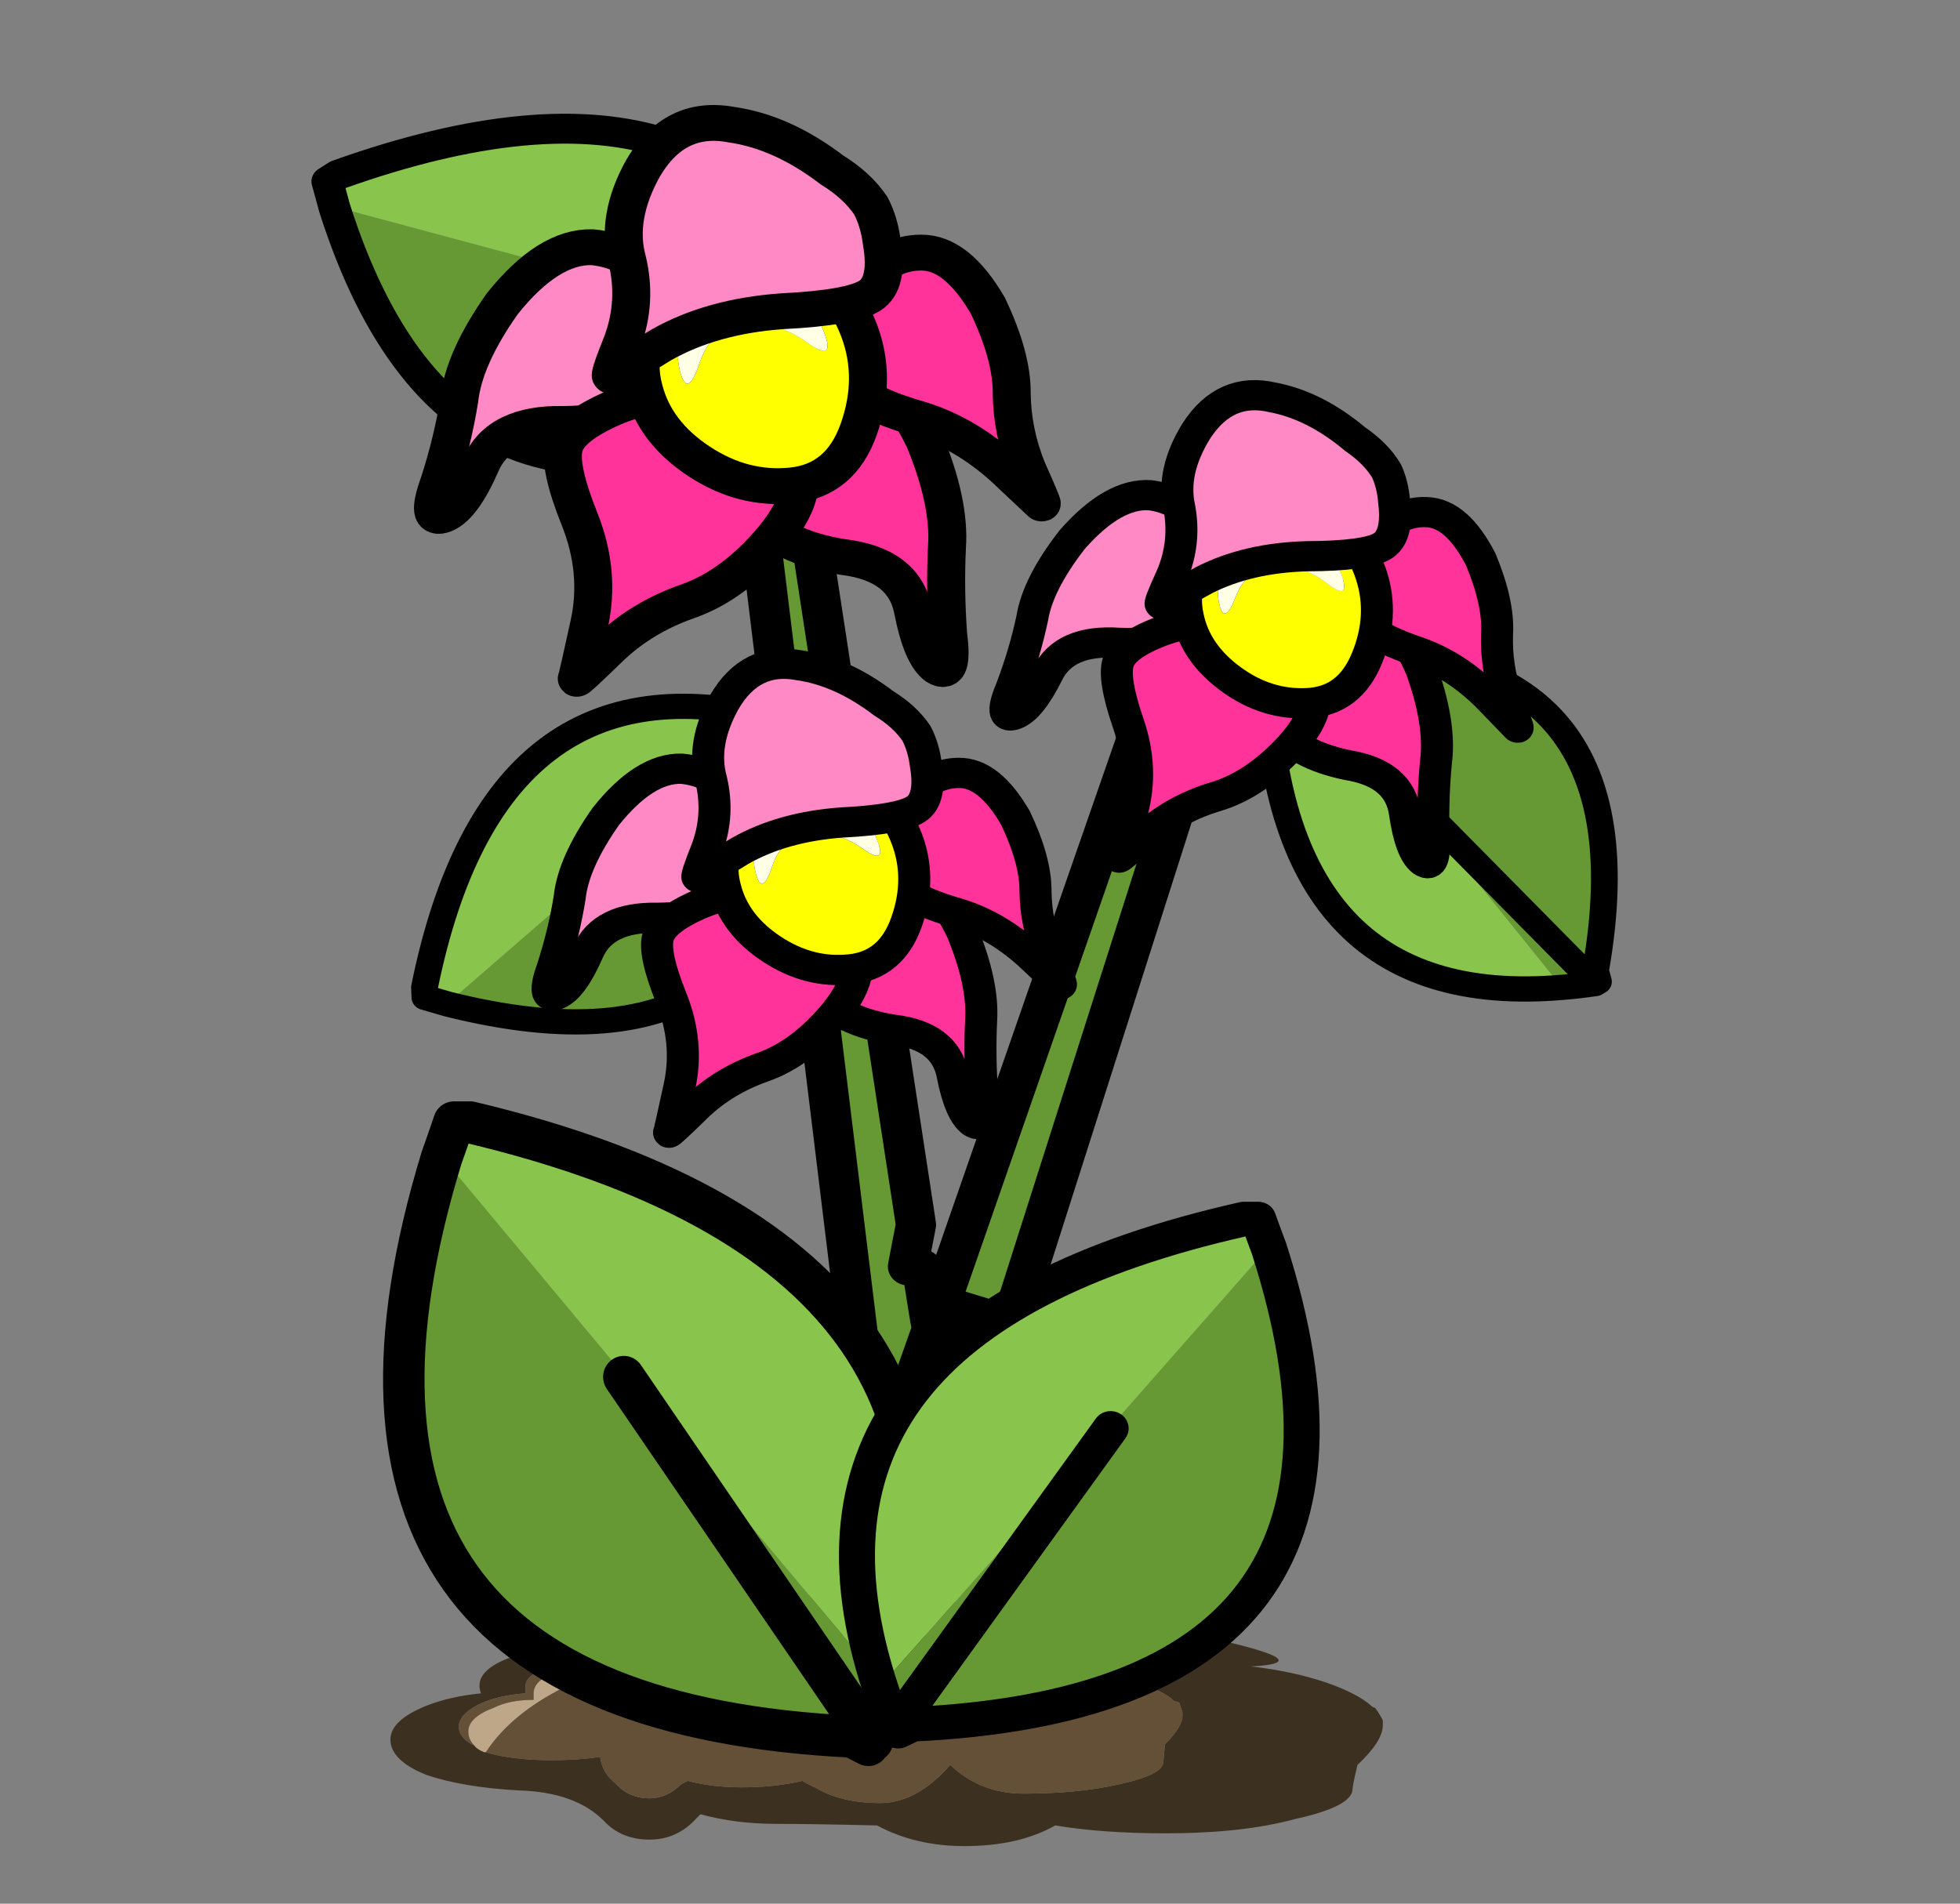 
<svg xmlns="http://www.w3.org/2000/svg" version="1.1" xmlns:xlink="http://www.w3.org/1999/xlink" preserveAspectRatio="none" x="0px" y="0px" width="560px" height="544px" viewBox="0 0 560 544">
<rect x="0" y="0" width="560" height="544" fill="#808080" stroke="none"/>
<defs>
<g id="Layer0_0_FILL">
<path fill="#BDA788" stroke="none" d="
M 190.15 466.65
Q 180.15 466.65 173.35 468.9 166.5 471.2 166.5 475.3
L 167 476.2
Q 162 477.1 158.35 478 152.45 480.3 152.45 483.9 152.45 484.35 152.45 485.75 145.6 485.75 141.1 488 133.8 490.75 133.8 494.8 133.8 497.1 135.6 498.9 136.1 499.8 138.35 500.75
L 138.8 500.75
Q 154.25 477.1 207.4 468.9 200.15 466.65 190.15 466.65
M 236.05 466.2
Q 231.95 464.85 225.6 464.85 217.4 464.85 212.4 466.65 210.6 467.55 210.15 468.9 221.95 466.65 236.05 466.2 Z"/>

<path fill="#3C3020" stroke="none" d="
M 281.05 468.9
L 281.05 469.35 282.4 469.35
Q 281.95 468.9 287.4 469.35 292.4 469.35 307.85 473 323.75 477.1 311.05 478 319.65 478.9 326.05 481.2 332.85 483.45 335.55 486.2 336.5 486.2 336.95 486.65 337.4 488 337.85 489.35 337.85 489.8 337.85 490.3 337.85 493.45 332.85 498.45 332.4 503 332.4 503.45 332.4 507.1 320.1 509.8 308.3 512.55 292.4 512.55 280.15 512.55 271.5 504.35 261.95 515.25 251.5 515.25 240.15 515.25 232.85 510.75 230.6 509.8 229.25 508.9 221.5 510.75 211.95 510.75 203.35 510.75 196.5 508.9 195.6 509.35 194.7 509.8 190.6 513.9 185.6 513.9 179.7 513.9 176.05 509.8 172 506.65 171.5 502.1
L 171.05 502.1
Q 165.15 503 157.45 503 146.55 503 138.8 500.75
L 138.35 500.75
Q 136.1 499.8 135.6 498.9 131.1 496.65 131.1 493.45 131.1 489.35 138.8 486.2 143.8 484.35 150.15 483.9 150.15 483 150.15 481.65 150.15 478.9 156.55 476.2 159.7 475.3 164.25 474.8 163.8 473.9 163.8 473 163.8 469.85 171.05 467.55 177.45 464.85 187.9 464.85 197.9 464.85 205.6 467.55 206.05 467.55 206.5 468 207.4 466.65 210.15 464.85 215.6 463 222.85 463 230.15 463 235.15 464.85 239.25 466.65 239.7 468.9
L 240.15 468.9
Q 240.15 466.65 246.5 464.85 252.4 463.9 260.6 463.9 258.75 460.75 253.3 458.45 246.95 455.75 236.95 455.75 226.5 455.75 219.7 458.45 216.05 460.3 213.8 462.55 213.35 462.1 212.4 461.65 202.9 458.45 189.25 458.45 175.15 458.45 166.05 461.65 156.55 464.85 156.55 469.85 156.55 470.75 157 471.2 150.15 472.55 145.15 473.9 137 477.1 137 481.65 137 483 137.45 483.9 128.35 484.8 121.55 487.55 111.55 491.65 111.55 497.1 111.55 503 121.55 507.1 132 510.75 148.35 511.65 164.25 512.1 172.45 520.25 177.45 525.7 185.6 525.7 193.35 525.7 198.8 519.8 199.25 519.35 200.15 518.45 210.15 521.2 221.95 521.2 231.95 521.2 250.6 521.65 261.5 527.55 275.6 527.55 291.05 527.55 301.5 521.65 315.1 523.9 332.85 523.9 355.1 523.9 370.1 519.8 386.45 516.2 386.45 511.2 386.45 510.25 387.85 504.35 395.1 497.55 395.1 493 395.1 492.1 395.1 491.65 394.2 489.8 392.85 488 392.4 488 391.9 487.55 387.85 483.9 378.75 480.75 369.2 477.55 357.4 476.2 375.1 475.3 353.3 469.85 332.4 464.85 324.65 464.35 317.4 463.9 318.3 464.35
L 316.95 464.35
Q 316.95 463.9 316.95 463.45 316.95 460.75 308.3 458.45 300.6 456.65 288.75 456.65 277.85 456.65 269.25 458.45 261.05 460.75 261.05 463.45
L 261.05 463.9
Q 269.25 463.9 275.15 464.85 281.05 466.65 281.05 468.9 Z"/>

<path fill="#635036" stroke="none" d="
M 281.05 469.35
L 281.05 468.9
Q 281.05 466.65 275.15 464.85 269.25 463.9 261.05 463.9
L 260.6 463.9
Q 252.4 463.9 246.5 464.85 240.15 466.65 240.15 468.9
L 239.7 468.9
Q 239.25 466.65 235.15 464.85 230.15 463 222.85 463 215.6 463 210.15 464.85 207.4 466.65 206.5 468 206.05 467.55 205.6 467.55 197.9 464.85 187.9 464.85 177.45 464.85 171.05 467.55 163.8 469.85 163.8 473 163.8 473.9 164.25 474.8 159.7 475.3 156.55 476.2 150.15 478.9 150.15 481.65 150.15 483 150.15 483.9 143.8 484.35 138.8 486.2 131.1 489.35 131.1 493.45 131.1 496.65 135.6 498.9 133.8 497.1 133.8 494.8 133.8 490.75 141.1 488 145.6 485.75 152.45 485.75 152.45 484.35 152.45 483.9 152.45 480.3 158.35 478 162 477.1 167 476.2
L 166.5 475.3
Q 166.5 471.2 173.35 468.9 180.15 466.65 190.15 466.65 200.15 466.65 207.4 468.9 154.25 477.1 138.8 500.75 146.55 503 157.45 503 165.15 503 171.05 502.1
L 171.5 502.1
Q 172 506.65 176.05 509.8 179.7 513.9 185.6 513.9 190.6 513.9 194.7 509.8 195.6 509.35 196.5 508.9 203.35 510.75 211.95 510.75 221.5 510.75 229.25 508.9 230.6 509.8 232.85 510.75 240.15 515.25 251.5 515.25 261.95 515.25 271.5 504.35 280.15 512.55 292.4 512.55 308.3 512.55 320.1 509.8 332.4 507.1 332.4 503.45 332.4 503 332.85 498.45 337.85 493.45 337.85 490.3 337.85 489.8 337.85 489.35 337.4 488 336.95 486.65 336.5 486.2 335.55 486.2 332.85 483.45 326.05 481.2 319.65 478.9 311.05 478 323.75 477.1 307.85 473 292.4 469.35 287.4 469.35 281.95 468.9 282.4 469.35
L 281.05 469.35
M 225.6 464.85
Q 231.95 464.85 236.05 466.2 221.95 466.65 210.15 468.9 210.6 467.55 212.4 466.65 217.4 464.85 225.6 464.85 Z"/>
</g>

<g id="large_plant_buds_copy_0_Layer2_0_FILL">
<path fill="#669933" stroke="none" d="
M -4.6 -29.4
L -5.9 -29.75 -3.05 -5.05 -1.1 -5.35 -1.6 -8.65 -1.95 -7.6 -1.65 -8.95 -1.85 -10.25 -2.2 -10.3 -2 -11.4 -4.6 -29.4
M 0.35 -8.75
L 7.35 -32 6.35 -32.9 -1.4 -9.3 -1.2 -9.25 0.35 -8.75 Z"/>
</g>

<g id="Duplicate_Items_Folder_leaf_0_Layer0_0_FILL">
<path fill="#669933" stroke="none" d="
M 5.65 7.35
Q 5.761 7.062 5.85 6.75
L 2.65 3 5.65 7.35
M 2.65 3
L 0.45 0.4
Q -1.571 6.961 5.4 7.3
L 5.6 7.4
Q 5.6 7.35 5.65 7.35
L 2.65 3 Z"/>

<path fill="#89C44D" stroke="none" d="
M 0.45 0.4
L 2.65 3 5.85 6.75
Q 7.494 1.567 0.8 0
L 0.6 0
Q 0.524 0.221 0.45 0.4 Z"/>
</g>

<g id="Duplicate_Items_Folder_flower_copy_0_Layer3_0_FILL">
<path fill="#FE89C5" stroke="none" d="
M -6.05 -4.3
Q -8.3 -5.1 -10.15 -4.2 -12.15 -3.05 -12.55 0.95 -12.7 4.6 -11.7 6.7 -10.8 8.85 -10.2 11.2 -9.7 13.5 -9.05 12.6 -8.45 11.75 -8.85 9.2 -9.25 6.7 -6.3 5 -3.4 3.2 -2.55 0.85 -1.7 -1.5 -2.45 -2.55 -3.25 -3.65 -4.1 -3.85 -4.85 -4.05 -6.05 -4.3 Z"/>

<path fill="#FF3399" stroke="none" d="
M 5.1 -5.4
Q 3.35 -4.45 2.75 -2.15 2.3 -0.95 2.05 -0.2 1.7 0.65 2.1 1.95 2.5 3.25 4.85 4.1 7.1 4.9 10.1 3.7 13.1 2.35 14.85 4.35 16.55 6.25 17.55 6.35 18.6 6.4 17.1 4.5 15.65 2.45 14.5 0.35 13.35 -1.85 10.4 -4.1 7.1 -6.35 5.1 -5.4 Z"/>
</g>

<g id="Duplicate_Items_Folder_flower_copy_0_Layer2_0_FILL">
<path fill="#FF3399" stroke="none" d="
M 0.65 13.8
Q 1.648 16.607 1.65 16.75 1.7 16.943 2.25 14.5 2.799 12.107 4.4 10.05 6.05 7.997 6.45 4.6 6.85 0.9 4.5 0.05 2.4 -0.75 -0.55 0.05 -2 0.4 -3.05 1.15 -3.85 1.9 -4.55 2.9 -5.949 4.995 -5.65 6.05 -5.304 7.165 -2.85 9.1 -0.346 11.035 0.65 13.8
M 6.2 -4.6
Q 7.1 -4.35 9.65 -5 12.05 -5.55 14.8 -4.95 17.3 -4.35 17.5 -4.3 17.65 -4.25 15.85 -5.55 14.1 -6.9 12.95 -8.75 11.9 -10.5 9.35 -12.25 6.4 -13.95 4.8 -12.95 3.4 -12.1 3.05 -10.1 2.8 -9.05 3.05 -8.2 3.4 -7.4 4 -6.6 5.15 -4.9 6.2 -4.6 Z"/>
</g>

<g id="Duplicate_Items_Folder_flower_copy_0_Layer1_0_FILL">
<path fill="#FFFF00" stroke="none" d="
M 7.1 -2.85
Q 6.458 -5.762 4.3 -7.55 2.132 -9.277 0.4 -8.75 -1.333 -8.233 -2.95 -6.8 -4.505 -5.306 -5 -2.95 -5.5 -0.6 -3.7 1.15 -1.952 2.899 0.85 3.05 3.704 3.251 5.75 1.65 7.796 0.101 7.1 -2.85
M 2.75 -6.5
Q 4.2 -5.35 2.25 -5.55 0.3 -5.75 -1.1 -4.65 -2.45 -3.6 -1.95 -1.6 -1.45 0.45 -2.6 -0.7 -3.8 -1.9 -3.5 -3.45 -3.15 -5.05 -2.05 -6 -1.05 -7 0.15 -7.35 1.3 -7.7 2.75 -6.5 Z"/>

<path fill="#FFFFE6" stroke="none" d="
M 2.25 -5.55
Q 4.2 -5.35 2.75 -6.5 1.3 -7.7 0.15 -7.35 -1.05 -7 -2.05 -6 -3.15 -5.05 -3.5 -3.45 -3.8 -1.9 -2.6 -0.7 -1.45 0.45 -1.95 -1.6 -2.45 -3.6 -1.1 -4.65 0.3 -5.75 2.25 -5.55 Z"/>
</g>

<g id="Duplicate_Items_Folder_flower_copy_0_Layer0_0_FILL">
<path fill="#FE89C5" stroke="none" d="
M 0.25 -6.35
Q 3.25 -8.4 3.75 -9.5 4.25 -10.6 2.75 -12.35 2.05 -13.25 1.2 -13.8 0 -14.4 -1.6 -14.45 -4.95 -14.9 -7.45 -13.85 -10.3 -12.8 -10.15 -9.35 -9.95 -6.25 -8.2 -4.55 -6.55 -2.85 -6.05 -0.55 -5.65 1.6 -5.55 1.4 -5.5 1.25 -4.2 -1.45 -2.75 -4.2 0.25 -6.35 Z"/>
</g>

<path id="large_plant_buds_copy_0_Layer2_0_1_STROKES" stroke="#000000" stroke-width="1" stroke-linejoin="round" stroke-linecap="round" fill="none" d="
M -1.4 -9.3
L 6.35 -32.9 7.35 -32 0.35 -8.75 -1.2 -9.25
M -1.4 -9.3
L -1.6 -8.65 -1.1 -5.35 -3.05 -5.05 -5.9 -29.75 -4.6 -29.4 -2 -11.4 -2.2 -10.3 -1.85 -10.25 -1.65 -8.925 -1.6 -8.65 -1.95 -7.6"/>

<path id="Duplicate_Items_Folder_leaf_0_Layer0_0_1_STROKES" stroke="#000000" stroke-width="0.5" stroke-linejoin="round" stroke-linecap="round" fill="none" d="
M 5.85 6.775
Q 7.494 1.567 0.8 0
L 0.6 0
Q 0.524 0.221 0.45 0.425 -1.571 6.961 5.4 7.3
L 5.6 7.4
Q 5.6 7.35 5.65 7.35
L 2.65 3.025
M 5.85 6.775
Q 5.761 7.062 5.65 7.35"/>

<path id="Duplicate_Items_Folder_flower_copy_0_Layer3_0_1_STROKES" stroke="#000000" stroke-width="2" stroke-linejoin="round" stroke-linecap="round" fill="none" d="
M 2.75 -2.15
Q 2.3 -0.95 2.05 -0.2 1.7 0.65 2.1 1.95 2.5 3.25 4.85 4.1 7.1 4.9 10.1 3.7 13.1 2.35 14.85 4.35 16.55 6.25 17.55 6.35 18.6 6.4 17.1 4.5 15.65 2.45 14.5 0.35 13.35 -1.85 10.4 -4.1 7.1 -6.35 5.1 -5.4 3.35 -4.45 2.75 -2.15 Z
M -6.05 -4.3
Q -4.85 -4.05 -4.1 -3.85 -3.25 -3.65 -2.45 -2.55 -1.7 -1.5 -2.55 0.85 -3.4 3.2 -6.3 5 -9.25 6.7 -8.85 9.2 -8.45 11.75 -9.05 12.6 -9.7 13.5 -10.2 11.2 -10.8 8.85 -11.7 6.7 -12.7 4.6 -12.55 0.95 -12.15 -3.05 -10.15 -4.2 -8.3 -5.1 -6.05 -4.3 Z"/>

<path id="Duplicate_Items_Folder_flower_copy_0_Layer2_0_1_STROKES" stroke="#000000" stroke-width="2" stroke-linejoin="round" stroke-linecap="round" fill="none" d="
M 9.65 -5
Q 12.05 -5.55 14.8 -4.95 17.3 -4.35 17.5 -4.3 17.65 -4.25 15.85 -5.55 14.1 -6.9 12.95 -8.75 11.9 -10.5 9.35 -12.25 6.4 -13.95 4.8 -12.95 3.4 -12.1 3.05 -10.1 2.8 -9.05 3.05 -8.2 3.4 -7.4 4 -6.6 5.15 -4.9 6.2 -4.6 7.1 -4.35 9.65 -5 Z
M 1.675 16.775
Q 1.7 16.943 2.25 14.525 2.799 12.107 4.425 10.05 6.05 7.997 6.45 4.6 6.85 0.9 4.5 0.05 2.4 -0.75 -0.55 0.05 -2 0.4 -3.05 1.15 -3.85 1.9 -4.55 2.9 -5.949 4.995 -5.625 6.075 -5.304 7.165 -2.825 9.1 -0.346 11.035 0.65 13.825 1.648 16.607 1.675 16.775 Z"/>

<path id="Duplicate_Items_Folder_flower_copy_0_Layer1_0_1_STROKES" stroke="#000000" stroke-width="2" stroke-linejoin="round" stroke-linecap="round" fill="none" d="
M 7.125 -2.825
Q 7.796 0.101 5.75 1.675 3.704 3.251 0.875 3.075 -1.952 2.899 -3.7 1.15 -5.5 -0.6 -5 -2.95 -4.505 -5.306 -2.925 -6.775 -1.333 -8.233 0.4 -8.75 2.132 -9.277 4.3 -7.525 6.458 -5.762 7.125 -2.825 Z"/>

<path id="Duplicate_Items_Folder_flower_copy_0_Layer0_0_1_STROKES" stroke="#000000" stroke-width="2" stroke-linejoin="round" stroke-linecap="round" fill="none" d="
M 0.25 -6.35
Q -2.75 -4.2 -4.2 -1.45 -5.5 1.25 -5.55 1.4 -5.65 1.6 -6.05 -0.55 -6.55 -2.85 -8.2 -4.55 -9.95 -6.25 -10.15 -9.35 -10.3 -12.8 -7.45 -13.85 -4.95 -14.9 -1.6 -14.45 0 -14.4 1.2 -13.8 2.05 -13.25 2.75 -12.35 4.25 -10.6 3.75 -9.5 3.25 -8.4 0.25 -6.35 Z"/>
</defs>

<g transform="matrix( 1, 0, 0, 1, 0,0) ">
<use xlink:href="#Layer0_0_FILL"/>
</g>

<g transform="matrix( 11.47, 0, 0, 10.83, 284.65,473.45) ">
<g transform="matrix( 1, 0, 0, 1, 0,0) ">
<use xlink:href="#large_plant_buds_copy_0_Layer2_0_FILL"/>

<use xlink:href="#large_plant_buds_copy_0_Layer2_0_1_STROKES"/>
</g>

<g transform="matrix( 2.065, 0, 0, 2.22, -14.75,-14.1) ">
<g transform="matrix( 1, 0, 0, 1, 0,0) ">
<use xlink:href="#Duplicate_Items_Folder_leaf_0_Layer0_0_FILL"/>

<use xlink:href="#Duplicate_Items_Folder_leaf_0_Layer0_0_1_STROKES"/>
</g>
</g>

<g transform="matrix( -1.793, 0, 0, 1.826, 7.6,-11.55) ">
<g transform="matrix( 1, 0, 0, 1, 0,0) ">
<use xlink:href="#Duplicate_Items_Folder_leaf_0_Layer0_0_FILL"/>

<use xlink:href="#Duplicate_Items_Folder_leaf_0_Layer0_0_1_STROKES"/>
</g>
</g>

<g transform="matrix( -0.054, -1.33, 1.33, -0.054, -14.2,-16.6) ">
<g transform="matrix( 1, 0, 0, 1, 0,0) ">
<use xlink:href="#Duplicate_Items_Folder_leaf_0_Layer0_0_FILL"/>

<use xlink:href="#Duplicate_Items_Folder_leaf_0_Layer0_0_1_STROKES"/>
</g>
</g>

<g transform="matrix( -0.283, 1.302, 1.302, 0.283, 6.95,-27.2) ">
<g transform="matrix( 1, 0, 0, 1, 0,0) ">
<use xlink:href="#Duplicate_Items_Folder_leaf_0_Layer0_0_FILL"/>

<use xlink:href="#Duplicate_Items_Folder_leaf_0_Layer0_0_1_STROKES"/>
</g>
</g>

<g transform="matrix( 1.31, -0.88, 0.88, 1.31, -17.45,-38.4) ">
<g transform="matrix( 1, 0, 0, 1, 0,0) ">
<use xlink:href="#Duplicate_Items_Folder_leaf_0_Layer0_0_FILL"/>

<use xlink:href="#Duplicate_Items_Folder_leaf_0_Layer0_0_1_STROKES"/>
</g>
</g>

<g transform="matrix( 0.404, 0.246, -0.246, 0.404, -7,-33) ">
<g transform="matrix( 1, 0, 0, 1, 0,0) ">
<use xlink:href="#Duplicate_Items_Folder_flower_copy_0_Layer3_0_FILL"/>

<use xlink:href="#Duplicate_Items_Folder_flower_copy_0_Layer3_0_1_STROKES"/>
</g>

<g transform="matrix( 1, 0, 0, 1, 0,0) ">
<use xlink:href="#Duplicate_Items_Folder_flower_copy_0_Layer2_0_FILL"/>

<use xlink:href="#Duplicate_Items_Folder_flower_copy_0_Layer2_0_1_STROKES"/>
</g>

<g transform="matrix( 1, 0, 0, 1, 0,0) ">
<use xlink:href="#Duplicate_Items_Folder_flower_copy_0_Layer1_0_FILL"/>

<use xlink:href="#Duplicate_Items_Folder_flower_copy_0_Layer1_0_1_STROKES"/>
</g>

<g transform="matrix( 1, 0, 0, 1, 0,0) ">
<use xlink:href="#Duplicate_Items_Folder_flower_copy_0_Layer0_0_FILL"/>

<use xlink:href="#Duplicate_Items_Folder_flower_copy_0_Layer0_0_1_STROKES"/>
</g>
</g>

<g transform="matrix( 0.341, 0.207, -0.207, 0.341, -5.25,-19.9) ">
<g transform="matrix( 1, 0, 0, 1, 0,0) ">
<use xlink:href="#Duplicate_Items_Folder_flower_copy_0_Layer3_0_FILL"/>

<use xlink:href="#Duplicate_Items_Folder_flower_copy_0_Layer3_0_1_STROKES"/>
</g>

<g transform="matrix( 1, 0, 0, 1, 0,0) ">
<use xlink:href="#Duplicate_Items_Folder_flower_copy_0_Layer2_0_FILL"/>

<use xlink:href="#Duplicate_Items_Folder_flower_copy_0_Layer2_0_1_STROKES"/>
</g>

<g transform="matrix( 1, 0, 0, 1, 0,0) ">
<use xlink:href="#Duplicate_Items_Folder_flower_copy_0_Layer1_0_FILL"/>

<use xlink:href="#Duplicate_Items_Folder_flower_copy_0_Layer1_0_1_STROKES"/>
</g>

<g transform="matrix( 1, 0, 0, 1, 0,0) ">
<use xlink:href="#Duplicate_Items_Folder_flower_copy_0_Layer0_0_FILL"/>

<use xlink:href="#Duplicate_Items_Folder_flower_copy_0_Layer0_0_1_STROKES"/>
</g>
</g>

<g transform="matrix( 0.33, 0.223, -0.223, 0.33, 6.25,-27) ">
<g transform="matrix( 1, 0, 0, 1, 0,0) ">
<use xlink:href="#Duplicate_Items_Folder_flower_copy_0_Layer3_0_FILL"/>

<use xlink:href="#Duplicate_Items_Folder_flower_copy_0_Layer3_0_1_STROKES"/>
</g>

<g transform="matrix( 1, 0, 0, 1, 0,0) ">
<use xlink:href="#Duplicate_Items_Folder_flower_copy_0_Layer2_0_FILL"/>

<use xlink:href="#Duplicate_Items_Folder_flower_copy_0_Layer2_0_1_STROKES"/>
</g>

<g transform="matrix( 1, 0, 0, 1, 0,0) ">
<use xlink:href="#Duplicate_Items_Folder_flower_copy_0_Layer1_0_FILL"/>

<use xlink:href="#Duplicate_Items_Folder_flower_copy_0_Layer1_0_1_STROKES"/>
</g>

<g transform="matrix( 1, 0, 0, 1, 0,0) ">
<use xlink:href="#Duplicate_Items_Folder_flower_copy_0_Layer0_0_FILL"/>

<use xlink:href="#Duplicate_Items_Folder_flower_copy_0_Layer0_0_1_STROKES"/>
</g>
</g>
</g>
</svg>
